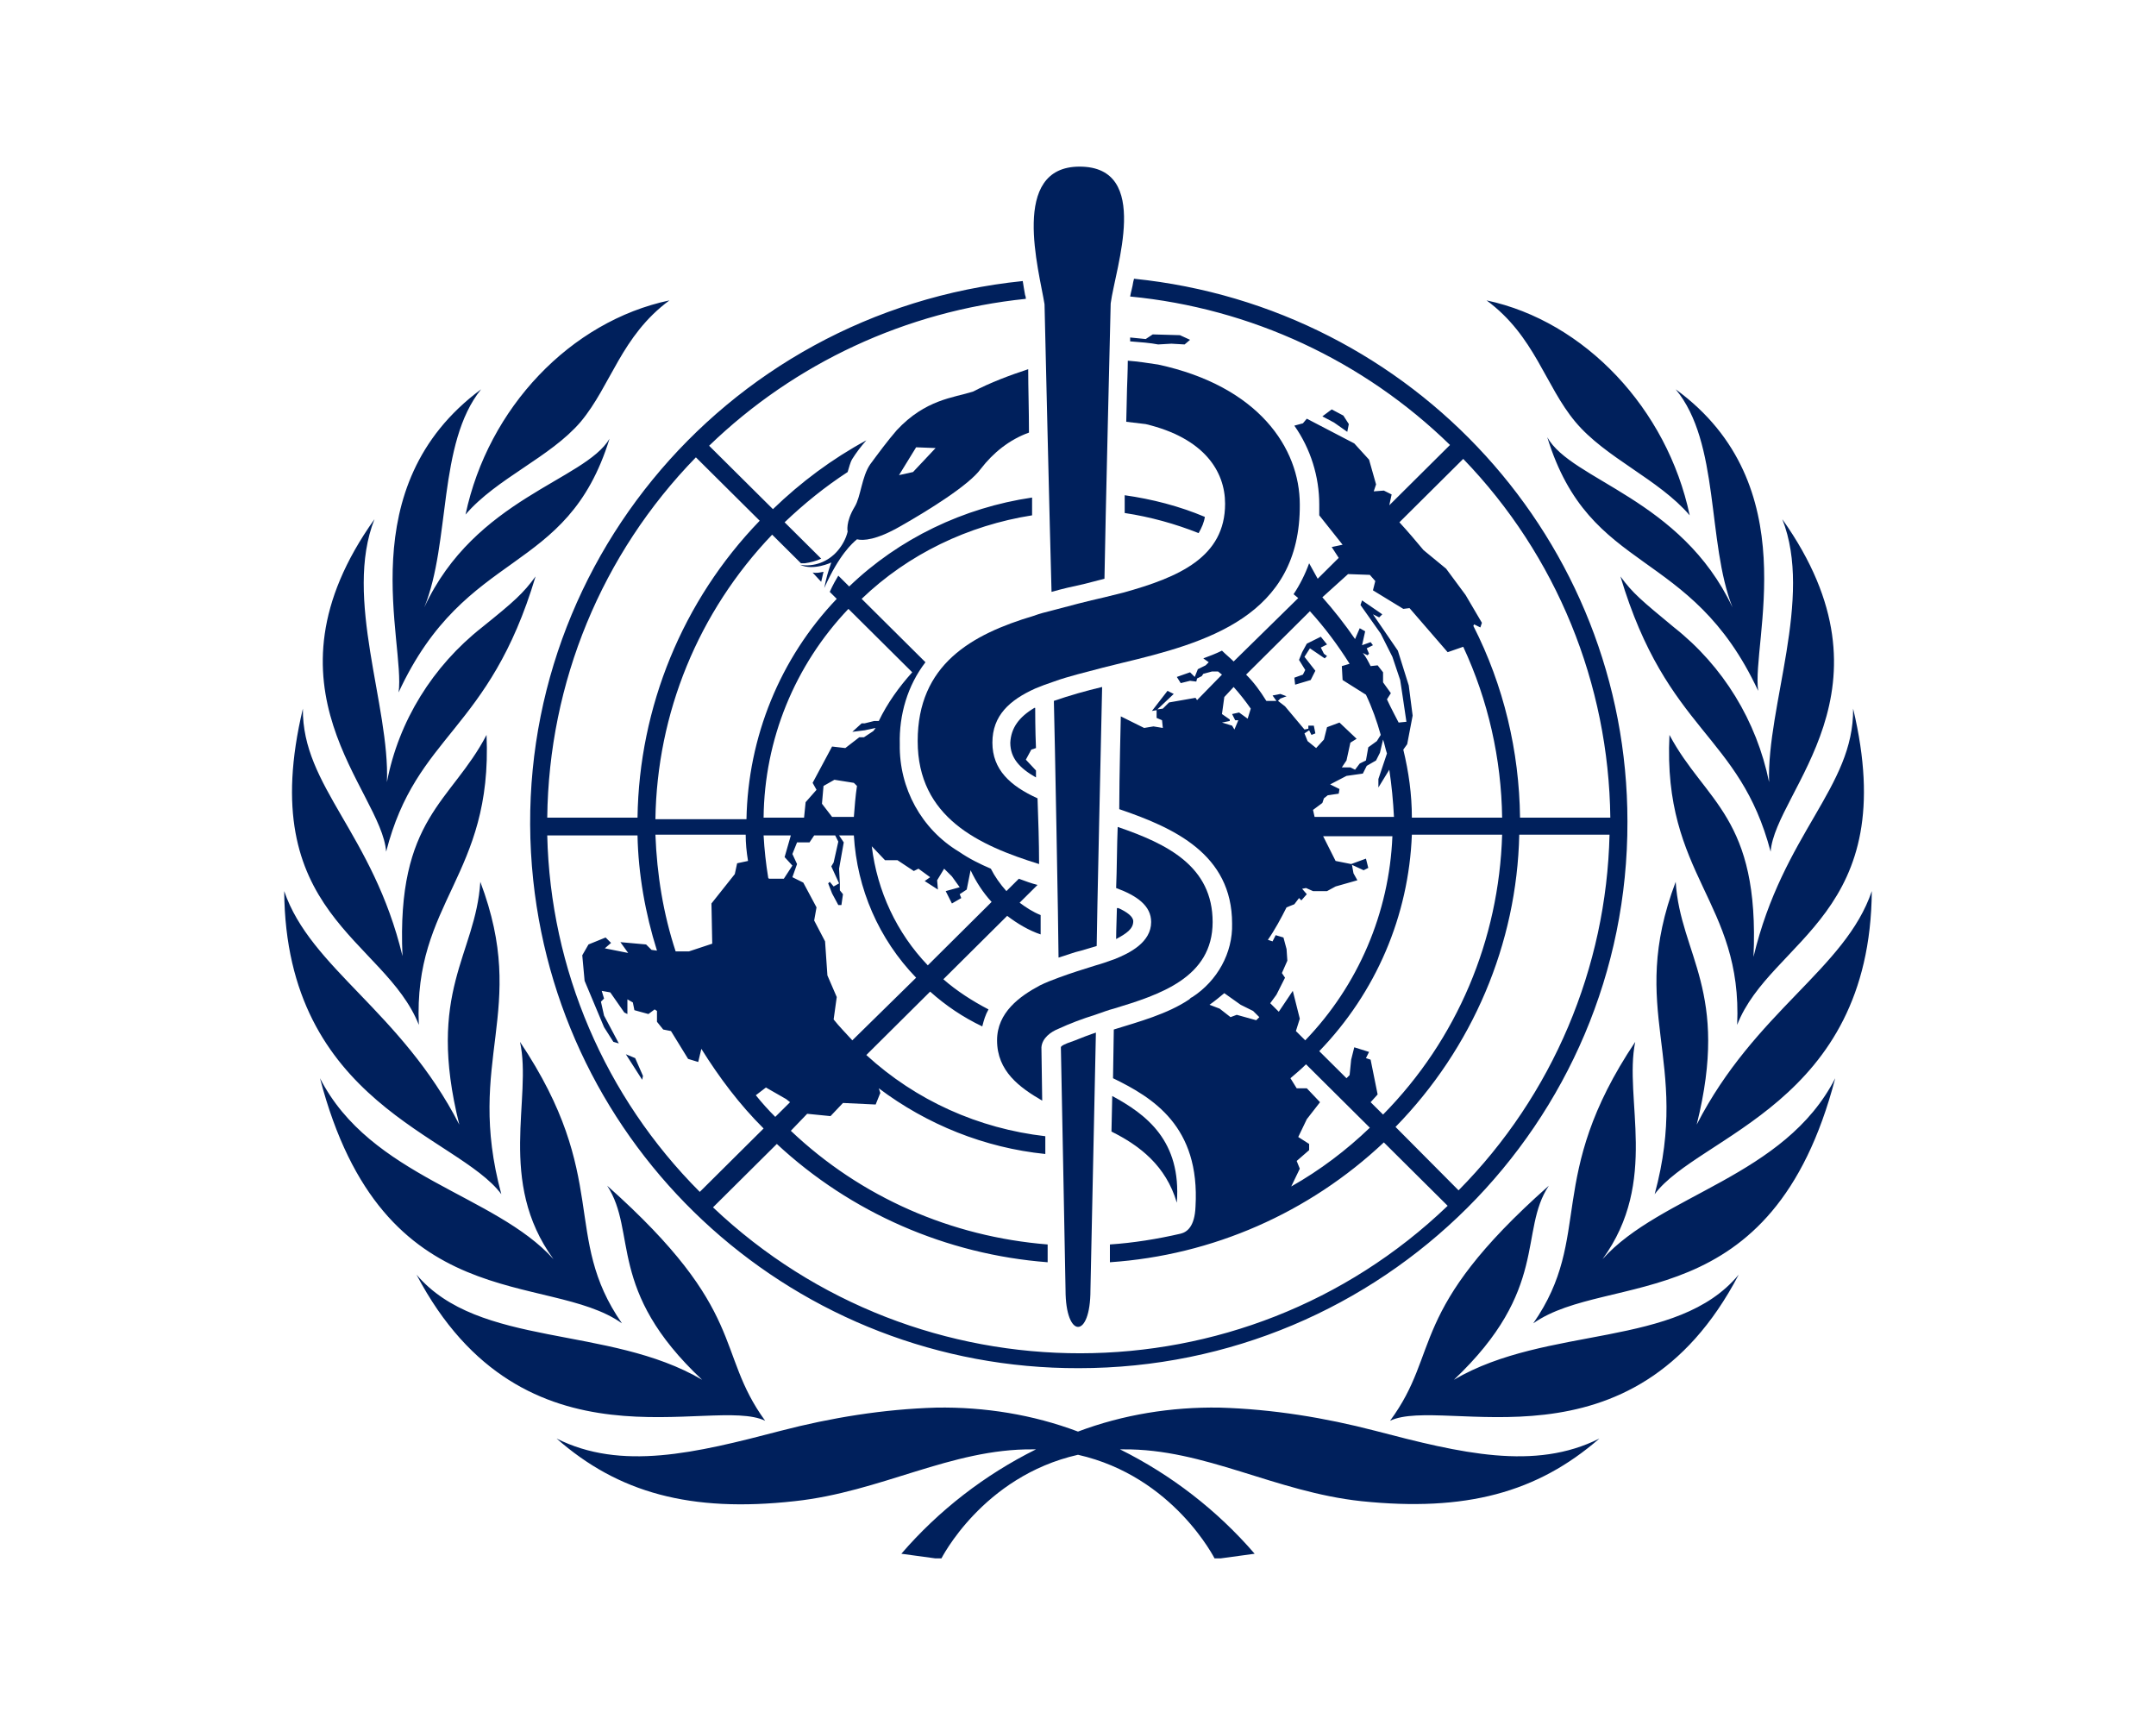 <svg width="220" height="176" viewBox="0 0 220 176" fill="none" xmlns="http://www.w3.org/2000/svg">
<g clip-path="url(#clip0_2706_13160)">
<path d="M160.744 43.033C163.841 46.741 169.241 48.871 172.418 52.579C170.115 41.692 161.697 32.778 151.691 30.648C156.615 34.277 157.647 39.325 160.744 43.033ZM40.673 70.644C47.582 55.734 57.827 58.89 62.194 44.769C59.653 49.029 48.456 50.843 43.294 61.967C45.994 55.34 44.644 45.242 49.091 39.72C35.671 49.66 41.388 65.596 40.673 70.644ZM53.062 106.302C54.332 112.061 50.679 120.502 56.477 128.47C50.521 121.843 37.815 120.108 32.653 110.01C39.085 134.702 55.921 129.653 63.465 135.018C57.271 126.103 62.353 120.187 53.062 106.302ZM51.156 121.843C47.423 108.038 54.015 103.226 49.012 89.972C48.535 97.467 43.453 101.096 46.868 114.743C40.912 103.147 31.7 98.808 29 90.919C29.159 112.613 46.709 115.848 51.156 121.843ZM78.076 144.958C72.915 137.858 76.409 133.834 61.956 120.976C65.053 125.709 61.877 131.626 71.644 140.777C62.115 135.175 48.853 137.542 42.5 130.048C53.459 150.874 72.677 142.354 78.076 144.958ZM148.356 140.777C158.124 131.547 154.947 125.63 158.044 120.976C143.512 133.834 147.085 137.858 141.844 144.958C147.324 142.354 166.541 150.874 177.421 130.048C171.147 137.621 157.885 135.175 148.356 140.777ZM163.524 128.47C169.321 120.502 165.668 112.14 166.859 106.302C157.568 120.187 162.65 126.103 156.456 135.018C164.079 129.653 180.835 134.702 187.268 110.01C182.106 120.108 169.479 121.843 163.524 128.47ZM140.335 145.983C135.174 144.642 129.853 143.774 124.453 143.617C119.529 143.538 114.606 144.327 110 146.062C105.394 144.327 100.471 143.538 95.547 143.617C90.147 143.774 84.826 144.642 79.665 145.983C70.929 148.271 63.385 150.086 56.794 146.772C63.068 152.294 70.453 154.346 81.094 153.162C89.909 152.216 97.056 147.798 105.394 147.877H105.712C100.471 150.48 95.785 154.109 91.974 158.527L96.023 159.079C96.023 159.079 100.232 150.638 110 148.429C119.768 150.638 123.976 159.079 123.976 159.079L128.026 158.527C124.215 154.109 119.529 150.48 114.288 147.877H114.606C122.944 147.798 130.091 152.216 138.906 153.162C149.547 154.267 156.853 152.294 163.206 146.772C156.615 150.086 149.071 148.271 140.335 145.983ZM49.647 74.983C46.074 81.847 40.435 83.424 41.071 97.546C38.053 85.002 30.826 80.269 30.906 72.301C25.903 93.285 39.244 95.731 42.738 104.567C42.182 91.944 50.282 89.42 49.647 74.983ZM54.65 58.811C53.379 60.547 52.506 61.336 49.171 64.018C44.168 67.962 40.673 73.563 39.482 79.796C39.8 72.064 35.035 61.02 38.212 52.973C25.903 70.25 38.926 80.584 39.403 86.895C42.5 74.826 49.885 74.747 54.65 58.811ZM180.518 79.796C179.247 73.563 175.832 67.962 170.829 64.018C167.494 61.257 166.621 60.547 165.35 58.811C170.115 74.747 177.5 74.826 180.676 86.895C181.153 80.663 194.176 70.329 181.868 52.973C185.044 61.02 180.279 72.064 180.518 79.796ZM191 90.919C188.3 98.887 179.088 103.147 173.132 114.743C176.547 101.096 171.465 97.467 170.988 89.972C165.985 103.226 172.576 108.038 168.844 121.843C173.291 115.848 190.841 112.613 191 90.919ZM170.353 74.983C169.638 89.42 177.818 91.944 177.262 104.567C180.676 95.81 194.097 93.285 189.094 72.301C189.174 80.348 181.947 85.002 178.929 97.624C179.565 83.346 174.006 81.847 170.353 74.983ZM59.256 43.033C62.353 39.325 63.385 34.277 68.309 30.648C58.224 32.778 49.806 41.613 47.503 52.5C50.679 48.792 56.159 46.662 59.256 43.033ZM157.885 44.611C162.253 58.811 172.497 55.656 179.406 70.487C178.691 65.517 184.409 49.502 170.988 39.72C175.515 45.163 174.165 55.34 176.785 61.967C171.544 50.843 160.347 49.029 157.885 44.611ZM122.944 52.737C120.324 51.632 117.544 50.922 114.765 50.528C114.765 51.159 114.765 51.711 114.765 52.342C117.385 52.737 119.926 53.447 122.309 54.393C122.626 53.841 122.865 53.289 122.944 52.737ZM120.879 35.144L121.435 34.671L120.403 34.198L117.624 34.119L116.909 34.592L115.321 34.434V34.829C116.353 34.908 117.385 34.987 118.179 35.144L119.529 35.066L120.879 35.144ZM115.638 93.996C115.638 93.522 115.003 93.049 114.129 92.654H113.971C113.971 93.049 113.891 94.863 113.891 95.81C114.924 95.258 115.638 94.784 115.638 93.996ZM83.794 59.363C83.874 59.048 83.953 58.653 84.032 58.338C83.635 58.417 83.318 58.495 82.921 58.417L83.794 59.363ZM71.009 46.662L77.521 53.131C69.659 61.257 65.212 72.143 65.053 83.424H55.841C56 69.619 61.4 56.523 71.009 46.662ZM67.038 96.993L66.482 96.914L65.927 96.362L63.306 96.126L64.1 97.23L61.718 96.757L62.353 96.204L61.797 95.652L60.05 96.362L59.415 97.467L59.653 100.07L61.638 104.803L62.591 106.302L63.147 106.46L61.638 103.62L61.321 102.2L61.638 101.884L61.4 101.096L62.273 101.253L63.703 103.304L64.021 103.462V101.963L64.576 102.279L64.735 103.068L66.165 103.462L66.8 102.989L67.038 103.147V104.251L67.674 105.04L68.468 105.198L70.215 108.038L71.247 108.353L71.565 107.012C73.391 109.931 75.456 112.692 77.918 115.138L71.406 121.607C61.718 111.903 56.159 98.887 55.841 85.239H65.053C65.132 89.183 65.847 93.207 67.038 96.993ZM76.091 85.16C76.091 86.028 76.171 86.895 76.329 87.842L75.218 88.079L74.979 89.183L72.597 92.181L72.677 96.283L70.294 97.072H68.944C67.674 93.207 67.038 89.262 66.879 85.16H76.091ZM78.156 110.957L80.221 112.14L80.618 112.456L79.109 113.954C78.394 113.244 77.759 112.534 77.124 111.746L78.156 110.957ZM86.573 62.124L93.085 68.593C91.735 70.092 90.544 71.749 89.671 73.563H89.194L88.241 73.8H87.924L86.971 74.668L88.241 74.51L89.353 74.273L89.115 74.589L88.162 75.22H87.685L86.256 76.324L84.906 76.167L82.921 79.874L83.318 80.584L82.206 81.847L82.047 83.424H77.918C77.997 75.457 81.094 67.883 86.573 62.124ZM93.244 88.868L93.721 88.631L94.912 89.499L94.356 89.893L95.706 90.761L95.626 89.814L96.341 88.631L97.135 89.42L97.929 90.524L96.5 90.919L97.135 92.181L98.088 91.629L97.929 91.234L98.644 90.761L99.041 88.789C99.597 89.972 100.312 91.077 101.185 92.023L94.674 98.492C91.497 95.179 89.512 90.919 88.956 86.343L90.306 87.763H91.576L93.244 88.868ZM83.874 82.004L84.032 80.19L85.144 79.559L87.129 79.874L87.447 80.19C87.288 81.216 87.209 82.32 87.129 83.346H84.906L83.874 82.004ZM80.856 88.316L79.982 89.657H78.474L78.394 89.578C78.156 88.158 77.997 86.659 77.918 85.239H80.697L80.062 87.448L80.856 88.316ZM86.971 106.144C86.335 105.434 85.621 104.724 85.065 104.014L85.382 101.727L84.429 99.518L84.191 96.047L83.079 93.917L83.318 92.576L81.968 90.051L80.856 89.499L81.332 88.158L80.856 87.132L81.332 85.949H82.603L83.079 85.239H85.224L85.541 85.87L85.065 88L84.826 88.394L85.621 90.13L85.065 90.445L84.668 89.972L84.509 90.13L84.906 91.156L85.541 92.339H85.859L86.018 91.234L85.7 90.84V90.13L85.621 88.631L86.097 85.949L85.621 85.239H87.129C87.447 90.682 89.671 95.81 93.482 99.754L86.971 106.144ZM142.4 114.98C150.262 106.933 154.788 96.283 155.026 85.16H164.238C163.921 98.729 158.441 111.746 148.832 121.449L142.4 114.98ZM139.859 112.456L140.574 111.667L139.859 108.117L139.382 107.959L139.7 107.328L138.191 106.854L137.874 108.117L137.715 109.694L137.397 110.01L134.618 107.249C140.415 101.253 143.75 93.443 144.068 85.16H153.279C152.962 95.889 148.674 106.066 141.129 113.718L139.859 112.456ZM131.759 121.054L132.632 119.24L132.315 118.451L133.585 117.347V116.716L132.474 116.006L133.347 114.191L134.697 112.456L133.347 111.036H132.315L131.679 110.01C132.235 109.537 132.791 109.063 133.268 108.59L139.779 115.059C137.397 117.347 134.697 119.398 131.759 121.054ZM130.488 103.226L129.615 102.358L130.25 101.49L131.124 99.754L130.806 99.281L131.362 98.019L131.282 96.835L130.965 95.652L130.171 95.415L129.853 96.047L129.376 95.889C130.091 94.863 130.726 93.68 131.282 92.576L132.076 92.26L132.553 91.629L132.791 91.865L133.347 91.234L132.871 90.682L133.268 90.603L133.982 90.919H135.412L136.285 90.445L138.509 89.814L138.112 89.104L137.953 88.237L139.144 88.789L139.621 88.552L139.382 87.606L137.874 88.158L136.285 87.842L135.015 85.318H142.082C141.765 93.128 138.588 100.543 133.188 106.144L132.235 105.198L132.632 103.936L131.918 101.096L130.488 103.226ZM127.153 68.83L133.665 62.361C135.174 64.018 136.524 65.832 137.715 67.725L136.921 67.962L137 69.382L139.382 70.881C140.018 72.222 140.494 73.563 140.891 74.983L140.494 75.614L139.621 76.246L139.382 77.587L138.747 77.902L138.271 78.533L137.794 78.297H136.921L137.397 77.587L137.794 75.772L138.429 75.378L136.682 73.721L135.412 74.194L135.094 75.457L134.3 76.324L133.426 75.614L133.109 74.826L133.585 74.51L133.824 74.983L134.221 74.826L134.062 74.037H133.506V74.352L133.109 74.431L131.124 72.064L130.409 71.512L130.647 71.275L131.282 71.039L130.647 70.802C130.647 70.802 129.932 70.96 129.853 70.96L130.25 71.512H129.218C128.582 70.487 127.947 69.619 127.153 68.83ZM128.185 104.093L126.2 103.541L125.565 103.778L124.453 102.91L123.421 102.516C123.976 102.121 124.453 101.727 124.929 101.332L126.597 102.516L127.868 103.147L128.503 103.778L128.185 104.093ZM124.691 73.721L125.485 73.563V73.406L124.691 72.853L124.929 71.118L125.882 70.092C126.518 70.802 127.074 71.512 127.629 72.301L127.312 73.327L126.438 72.695L125.724 72.853L126.041 73.484H126.359L125.962 74.431L125.724 74.037L124.691 73.721ZM135.729 80.032L137.397 79.164L139.065 78.928L139.462 78.139L140.415 77.587L140.812 76.798L141.129 75.457C141.288 75.93 141.368 76.403 141.526 76.877L140.653 79.48V80.348L141.765 78.533C142.003 80.111 142.162 81.768 142.241 83.346H134.141L133.982 82.635L134.935 81.925L135.094 81.452L135.491 81.137L136.603 80.979L136.682 80.505L135.729 80.032ZM137.556 58.574L139.779 58.653L140.335 59.284L140.097 60.231L143.194 62.124L143.829 62.045L147.721 66.542L149.309 65.99C151.85 71.433 153.2 77.429 153.279 83.424H144.068C144.068 81.058 143.75 78.77 143.194 76.482L143.591 75.93L144.147 73.011L143.75 69.934L142.638 66.384L140.097 62.677L140.732 62.992L141.05 62.677L138.985 61.257L138.826 61.73L140.891 64.649L142.082 67.016L142.876 69.382L143.115 70.96L143.512 73.642L142.718 73.721C142.718 73.721 141.844 72.064 141.526 71.354L141.924 70.723L141.129 69.619V68.593L140.574 67.883L139.859 67.962C139.621 67.489 139.382 67.016 139.065 66.621L139.541 66.858L139.7 66.7L139.462 66.148L140.097 65.832L139.859 65.517L138.985 65.832L139.303 64.412L138.747 64.097L138.271 65.201C137.238 63.702 136.126 62.282 134.935 60.941L137.556 58.574ZM149.309 46.82C158.838 56.681 164.159 69.777 164.318 83.424H155.106C155.026 76.64 153.438 69.934 150.341 63.86L150.421 63.702L151.056 64.018L151.215 63.544L149.547 60.704L147.562 58.022L145.259 56.129C144.465 55.182 143.671 54.236 142.797 53.289L149.309 46.82ZM110.079 139.593C141.05 139.593 166.144 114.586 166.065 83.819C166.065 55.261 144.306 31.358 115.718 28.439L115.638 28.754C115.559 29.307 115.4 29.78 115.321 30.253C127.629 31.437 139.144 36.801 147.959 45.4L141.765 51.553L142.003 50.449L141.209 50.054L140.176 50.133L140.415 49.423L139.7 46.899L138.191 45.242L133.347 42.718L132.95 43.191L132.076 43.428C133.744 45.794 134.618 48.634 134.618 51.474C134.618 51.869 134.618 52.184 134.618 52.579L137 55.577L135.888 55.813L136.603 56.918L134.459 59.048L133.585 57.47C133.188 58.574 132.632 59.679 131.997 60.626L132.474 61.02L125.882 67.489C125.485 67.094 125.088 66.779 124.691 66.384C124.056 66.7 123.421 66.937 122.785 67.173L123.341 67.568L123.024 67.883L122.229 68.278L121.912 69.067L121.435 68.593L120.085 69.067L120.482 69.698L121.435 69.461L122.071 69.54L122.15 69.224L122.626 68.988L122.785 68.751L123.659 68.514H124.294L124.691 68.83L122.15 71.433L121.991 71.197L119.291 71.67L118.656 72.301L118.1 72.38L119.768 70.802L119.132 70.487L117.544 72.538L118.021 72.459V73.248L118.576 73.484L118.656 74.273L117.703 74.115L116.75 74.273L114.368 73.09C114.368 73.09 114.209 79.401 114.209 82.557C119.768 84.45 125.724 87.132 125.724 94.232C125.803 97.23 124.215 100.07 121.674 101.727L121.515 101.806L121.356 101.963C119.132 103.462 116.194 104.251 113.653 105.04L113.574 110.01C117.624 111.982 122.468 114.901 121.991 123.106C121.912 125.157 121.118 125.709 120.482 125.867C118.1 126.419 115.638 126.813 113.256 126.971C113.256 127.602 113.256 128.233 113.256 128.786C123.738 128.076 133.585 123.737 141.209 116.558L147.721 123.027C126.835 143.064 93.721 143.064 72.756 123.184L79.268 116.716C86.812 123.737 96.579 127.997 106.903 128.786C106.903 128.233 106.903 127.602 106.903 126.971C97.056 126.182 87.844 122.159 80.697 115.374L82.365 113.639L84.747 113.876L86.018 112.534L89.353 112.692L89.829 111.509L89.671 111.036C94.594 114.743 100.471 117.11 106.665 117.741C106.665 117.031 106.665 116.4 106.665 115.927C99.835 115.138 93.482 112.298 88.4 107.643L94.912 101.174C96.5 102.594 98.247 103.778 100.232 104.724C100.391 104.093 100.55 103.541 100.868 102.989C99.2 102.121 97.612 101.096 96.262 99.912L102.774 93.443C103.806 94.232 104.997 94.942 106.188 95.337C106.188 94.706 106.188 93.996 106.188 93.364C105.394 93.049 104.679 92.576 104.044 92.102L105.871 90.288C105.235 90.13 104.6 89.893 103.965 89.657L102.694 90.919C102.059 90.209 101.503 89.42 101.106 88.631C99.994 88.158 98.882 87.606 97.85 86.895C94.038 84.608 91.735 80.427 91.815 75.93C91.735 72.932 92.609 69.934 94.435 67.568L87.924 61.099C92.688 56.523 98.803 53.604 105.315 52.579C105.315 51.948 105.315 51.317 105.315 50.764C98.326 51.79 91.735 54.946 86.653 59.837L85.541 58.732C85.303 59.127 84.985 59.679 84.668 60.389L85.382 61.099C79.585 67.173 76.329 75.22 76.171 83.582H66.879C67.038 72.774 71.247 62.44 78.791 54.551L81.729 57.47C81.888 57.47 81.968 57.47 82.126 57.47C82.682 57.391 83.318 57.233 83.794 56.997L80.062 53.289C82.047 51.395 84.191 49.66 86.494 48.161C86.653 47.688 86.732 47.214 86.971 46.82C87.368 46.189 87.844 45.558 88.4 44.927C84.906 46.82 81.729 49.187 78.871 51.948L72.359 45.479C81.094 37.038 92.45 31.752 104.679 30.49C104.679 30.253 104.6 30.096 104.6 30.096C104.521 29.622 104.441 29.228 104.362 28.675C73.471 31.831 51.156 59.206 54.412 89.814C57.429 118.136 81.412 139.672 110.079 139.593ZM137.635 43.27L137.079 42.402L135.888 41.771L134.935 42.481L136.126 43.112L137.476 44.059L137.635 43.27ZM132.076 69.145L132.156 69.856L133.744 69.382L134.221 68.436L133.109 67.016L133.665 66.148L135.174 67.173L135.412 66.937L135.094 66.7L134.776 66.069L135.412 65.753L134.776 64.964L133.347 65.674L132.871 66.542L132.553 67.331L133.188 68.357L132.95 68.83L132.076 69.145ZM65.529 110.168L65.609 109.773L64.815 107.959L63.862 107.564L65.529 110.168ZM103.091 75.772C103.091 77.35 104.044 78.376 105.712 79.322C105.712 79.322 105.712 79.085 105.712 78.612L104.679 77.508L105.235 76.482L105.712 76.324C105.632 74.51 105.632 72.538 105.632 72.222H105.553C103.965 73.169 103.171 74.273 103.091 75.772Z" fill="#00205C"/>
<path d="M113.415 115.453C116.273 116.873 118.973 118.924 120.085 122.711C120.562 116.4 116.988 113.718 113.494 111.824L113.415 115.453Z" fill="#00205C"/>
<path d="M132.632 51.474C132.632 45.716 128.423 39.404 118.179 37.196C117.147 37.038 116.115 36.88 115.082 36.801C115.082 37.669 115.003 39.641 115.003 39.641C115.003 40.272 114.923 42.56 114.923 43.033C115.559 43.112 116.273 43.191 116.909 43.27C122.865 44.69 125.009 48.082 125.009 51.396C125.009 56.839 120.323 58.89 114.606 60.468L112.7 60.941C110.953 61.336 109.126 61.809 107.379 62.282C106.744 62.44 106.109 62.598 105.473 62.834C99.121 64.728 93.641 67.805 93.641 75.615C93.641 83.424 99.915 86.264 106.029 88.158C106.029 85.949 105.95 83.661 105.871 81.452C103.091 80.19 101.265 78.533 101.265 75.772C101.265 73.011 103.012 71.433 105.632 70.25C106.188 70.013 106.823 69.777 107.538 69.54C109.047 68.988 110.794 68.593 112.541 68.12L114.447 67.647C123.023 65.596 132.712 62.913 132.632 51.474Z" fill="#00205C"/>
<path d="M101.741 106.144C101.741 109.3 104.044 110.957 106.347 112.298C106.347 111.746 106.268 106.933 106.268 106.854C106.347 105.908 107.221 105.277 108.015 104.961C109.206 104.409 110.477 103.936 111.747 103.541C112.462 103.304 113.018 103.068 113.653 102.91C118.338 101.49 123.738 99.754 123.738 94.074C123.738 88.394 119.132 86.107 114.05 84.371C113.971 86.186 113.971 88.789 113.891 90.603C116.035 91.392 117.465 92.418 117.465 94.074C117.465 96.126 115.321 97.23 113.732 97.861C113.097 98.098 112.144 98.413 111.827 98.492C110.556 98.887 109.285 99.281 108.015 99.754C107.379 99.991 106.744 100.228 106.109 100.543C104.044 101.648 101.741 103.304 101.741 106.144Z" fill="#00205C"/>
<path d="M104.918 37.669C103.012 38.3 101.106 39.01 99.279 39.957C97.294 40.588 94.435 40.745 91.497 43.901C90.544 45.005 89.671 46.189 88.797 47.372C87.923 48.634 87.844 50.685 87.209 51.711C86.256 53.289 86.494 54.236 86.494 54.236C86.335 54.946 85.938 55.656 85.462 56.208C84.509 57.312 83.079 57.864 81.65 57.628C83 58.259 84.826 57.391 84.826 57.391C84.509 58.259 84.27 59.127 84.112 59.994C85.621 56.602 86.971 55.419 87.447 55.024C88.082 55.182 89.432 55.103 91.894 53.683C94.673 52.105 98.882 49.502 100.073 47.846C101.344 46.189 103.012 44.848 104.997 44.138C104.997 41.771 104.918 39.562 104.918 37.669ZM93.165 48.161L91.735 48.477L93.482 45.637L95.468 45.715L93.165 48.161Z" fill="#00205C"/>
<path d="M110.715 105.75C110.476 105.829 109.762 106.144 109.285 106.302C108.809 106.46 108.253 106.697 108.253 106.854C108.253 106.854 108.729 131.152 108.729 131.626C108.729 136.596 111.27 136.674 111.27 131.626C111.27 131.31 111.826 105.356 111.826 105.356C111.826 105.356 111.112 105.592 110.715 105.75Z" fill="#00205C"/>
<path d="M108.015 97.703C108.809 97.467 109.603 97.151 110.318 96.993C110.874 96.836 111.35 96.678 111.906 96.52C111.906 95.021 112.382 73.879 112.462 70.092C110.794 70.487 109.126 70.96 107.538 71.512C107.618 74.352 108.015 95.416 108.015 97.703Z" fill="#00205C"/>
<path d="M110.159 17C103.012 17 106.029 27.571 106.585 31.042C106.585 31.2 107.141 54.946 107.3 60.389C108.412 60.073 109.444 59.837 110.556 59.6L112.7 59.048C112.779 53.762 113.335 31.121 113.335 30.963C113.812 27.334 117.544 17 110.159 17Z" fill="#00205C"/>
</g>
<defs>
<clipPath id="clip0_2706_13160">
<rect width="162" height="142" fill="white" transform="translate(29 17)"/>
</clipPath>
</defs>
</svg>
